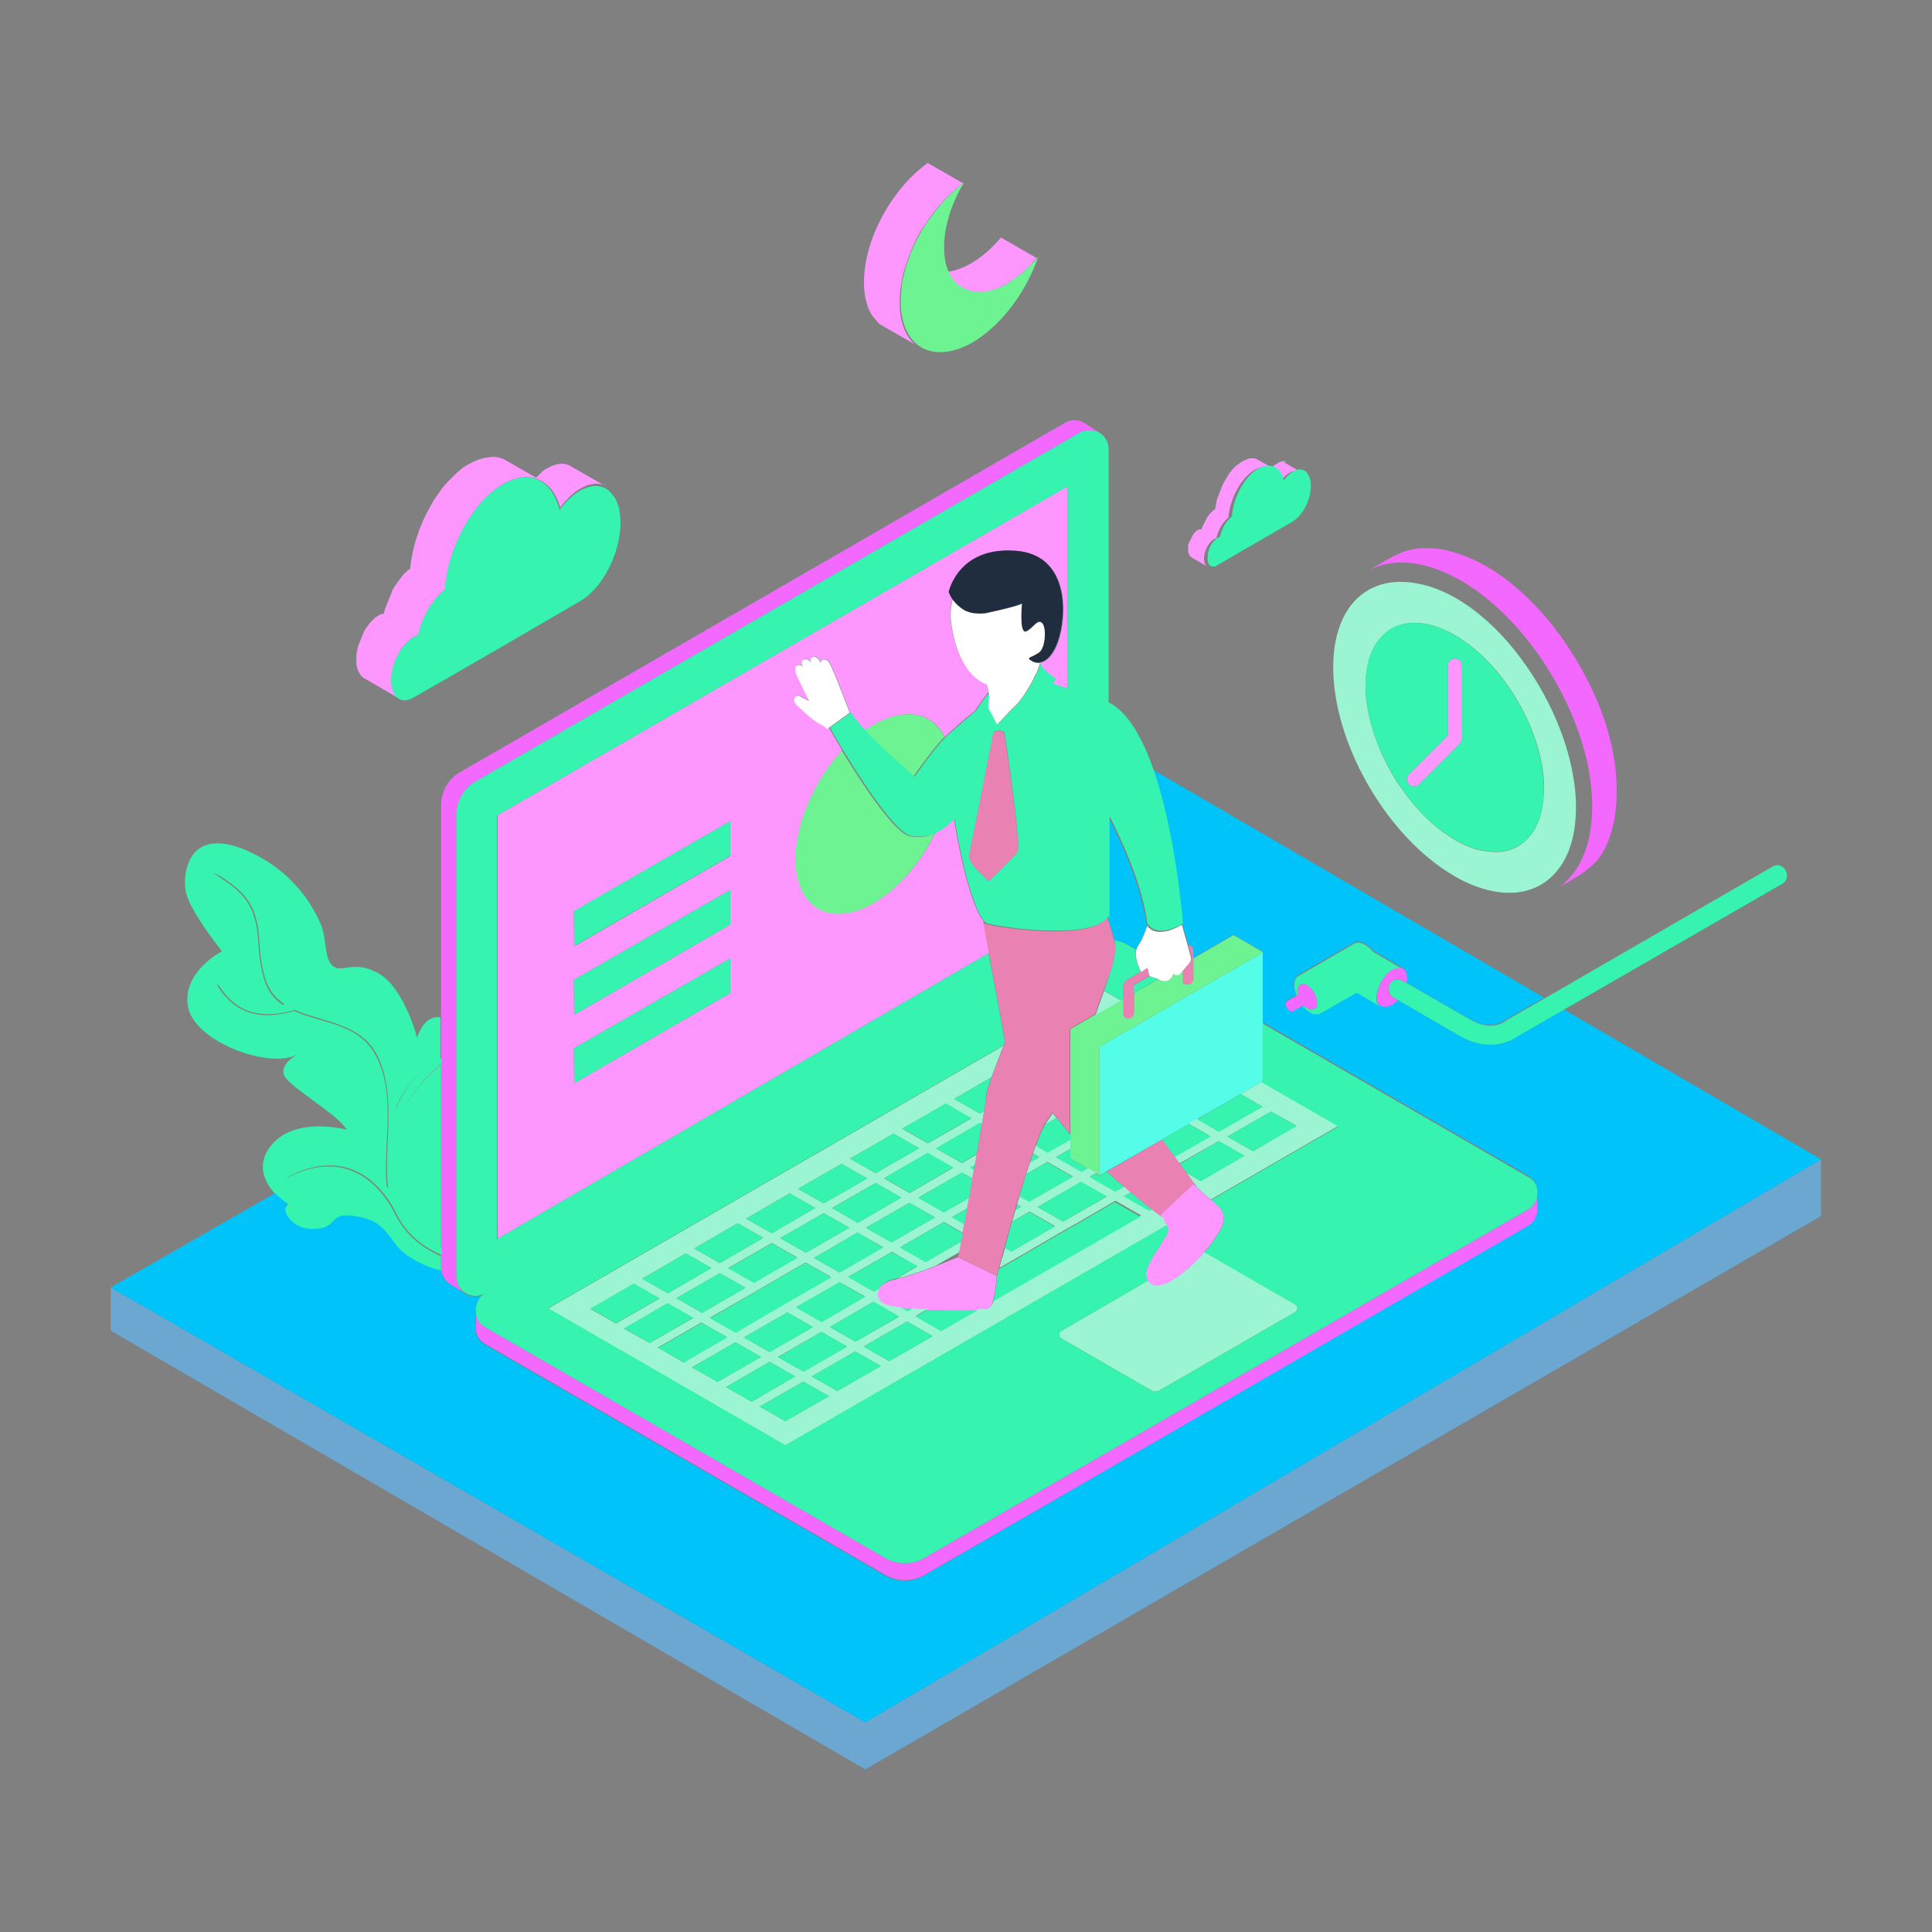 <svg width="149" height="149" viewBox="0 0 149 149" fill="none" xmlns="http://www.w3.org/2000/svg">
<rect x="0" y="0" width="149" height="149" fill="#808080" stroke="none"/>
<path d="M66.728 132.831L8.535 99.292V102.621L66.728 136.46L140.44 93.785V89.405L66.728 132.831Z" fill="#6BA7D0"/>
<path d="M99.166 77.341C99.216 77.191 99.817 76.915 100.093 76.74C99.993 76.389 100.067 76.014 100.318 75.914C100.718 75.714 101.244 76.314 101.394 76.64C101.419 76.69 101.444 76.715 101.444 76.765C101.569 77.065 101.619 77.316 101.569 77.491C101.544 77.666 101.444 77.791 101.294 77.841C101.094 77.916 100.844 77.841 100.543 77.566L99.692 78.067C99.467 78.192 99.066 77.641 99.166 77.341ZM118.564 92.183C118.564 92.233 118.539 92.283 118.539 92.333C118.539 92.358 118.539 92.358 118.539 92.383C118.539 92.433 118.514 92.458 118.489 92.508C118.489 92.534 118.464 92.558 118.464 92.584C118.439 92.609 118.439 92.633 118.414 92.684C118.389 92.709 118.389 92.734 118.364 92.759C118.339 92.784 118.339 92.809 118.314 92.834C118.289 92.859 118.264 92.909 118.239 92.934C118.239 92.959 118.214 92.959 118.189 92.984C118.164 93.009 118.139 93.059 118.114 93.084C118.114 93.084 118.089 93.109 118.063 93.109C118.038 93.134 117.988 93.184 117.963 93.209C117.913 93.259 117.864 93.284 117.788 93.309L71.259 120.166C70.333 120.692 69.206 120.692 68.28 120.166L37.394 102.345C37.344 102.32 37.269 102.27 37.219 102.22L37.194 102.195C37.144 102.17 37.118 102.12 37.069 102.095C37.069 102.095 37.069 102.07 37.043 102.07C36.993 102.02 36.968 101.995 36.943 101.944C36.943 101.944 36.943 101.944 36.943 101.919C36.918 101.869 36.868 101.819 36.843 101.769C36.843 101.769 36.843 101.769 36.843 101.744C36.818 101.694 36.793 101.644 36.768 101.594V101.569C36.743 101.519 36.743 101.469 36.718 101.419V101.394C36.718 101.344 36.693 101.294 36.693 101.244C36.693 101.219 36.693 101.219 36.693 101.194C36.693 101.169 36.693 101.144 36.693 101.118V102.27C36.643 102.795 36.893 103.346 37.419 103.647L68.305 121.468C69.231 121.993 70.358 121.993 71.284 121.468L117.838 94.611C118.339 94.336 118.589 93.81 118.589 93.335V92.083C118.589 92.108 118.589 92.133 118.564 92.183ZM107.076 76.189C107.076 76.165 107.076 76.165 107.076 76.139C107.076 76.114 107.101 76.064 107.101 76.04C107.101 76.04 107.101 76.04 107.101 76.014C107.151 75.889 107.226 75.789 107.301 75.714L107.326 75.689C107.527 75.514 107.827 75.464 108.152 75.639L108.503 75.839C108.603 75.363 108.528 74.788 108.077 74.638C107.852 74.588 107.652 74.613 107.451 74.713C107.226 74.813 107.026 74.988 106.851 75.214C106.826 75.238 106.801 75.263 106.801 75.289L106.775 75.314C106.75 75.339 106.75 75.364 106.726 75.364C106.475 75.714 106.3 76.14 106.225 76.54C106.175 76.84 106.175 77.116 106.25 77.316C106.25 77.341 106.275 77.341 106.275 77.366C106.275 77.366 106.275 77.391 106.3 77.391C106.35 77.466 106.4 77.541 106.501 77.591C106.576 77.641 106.651 77.667 106.751 77.667C107.201 77.692 107.527 77.466 107.827 77.141L107.427 76.916C107.401 76.891 107.352 76.866 107.327 76.841C107.302 76.816 107.277 76.816 107.277 76.791C107.151 76.666 107.076 76.515 107.076 76.34C107.076 76.315 107.076 76.29 107.076 76.24C107.051 76.24 107.051 76.214 107.076 76.189ZM119.415 47.831C117.213 45.253 114.535 43 111.105 42.35C108.527 42.024 107.751 42.725 105.499 44.027C105.624 43.977 105.724 43.901 105.849 43.851C107.526 43.075 109.454 43.351 111.131 44.027C113.208 44.853 115.085 46.354 116.612 47.981C120.216 51.811 123.22 57.968 122.744 63.324C122.594 65.076 121.993 66.903 120.642 68.105C120.542 68.205 120.441 68.28 120.341 68.355C120.241 68.43 120.141 68.505 120.016 68.555C122.769 66.978 123.82 66.428 124.496 63.224C125.423 57.768 122.769 51.961 119.415 47.831ZM83.648 33.214C83.723 33.189 83.774 33.189 83.849 33.189C83.874 33.189 83.899 33.189 83.899 33.189C83.949 33.189 83.999 33.189 84.024 33.189C84.049 33.189 84.074 33.189 84.124 33.189C84.149 33.189 84.199 33.189 84.224 33.189C84.249 33.189 84.299 33.214 84.324 33.214C84.349 33.214 84.374 33.214 84.399 33.239C84.424 33.239 84.449 33.264 84.499 33.264C84.524 33.264 84.549 33.289 84.599 33.289C84.624 33.289 84.649 33.314 84.674 33.314C84.699 33.339 84.749 33.339 84.774 33.364C84.774 33.364 84.774 33.364 84.799 33.364L83.648 32.639C83.222 32.363 82.622 32.313 82.121 32.614L35.492 59.545C34.566 60.071 34.015 61.047 34.015 62.123V78.392V81.646V82.047V96.288V96.889V97.765C34.015 97.84 34.015 97.915 34.04 97.99C34.115 98.466 34.391 98.841 34.766 99.067L35.842 99.743C35.717 99.667 35.592 99.542 35.517 99.442C35.517 99.442 35.517 99.442 35.492 99.417C35.467 99.367 35.442 99.342 35.417 99.292L35.392 99.267C35.367 99.216 35.342 99.191 35.342 99.141C35.342 99.116 35.316 99.116 35.316 99.091C35.291 99.041 35.291 99.016 35.266 98.966C35.266 98.941 35.241 98.916 35.241 98.891C35.241 98.841 35.216 98.816 35.216 98.766C35.216 98.741 35.216 98.716 35.216 98.716C35.216 98.641 35.191 98.591 35.191 98.516V62.849C35.191 61.798 35.767 60.796 36.668 60.271L83.273 33.364C83.398 33.289 83.523 33.239 83.648 33.214Z" fill="#F368FF"/>
<path d="M84.8 80.72V90.656L85.35 90.331L89.63 87.878L91.683 86.677L92.334 86.301L95.687 84.374L97.314 83.423L97.414 83.373V78.892V73.436L84.8 80.72Z" fill="#54FDE7"/>
<path d="M38.821 37.319C36.468 38.67 34.541 42.224 34.316 45.478C33.364 46.204 32.563 47.556 32.263 48.958C32.138 49.007 32.013 49.057 31.887 49.133C30.962 49.683 30.185 51.16 30.185 52.437C30.185 53.713 30.936 54.339 31.887 53.788C31.412 54.063 30.986 54.038 30.686 53.813L28.008 52.261L27.958 52.211L27.908 52.161L27.858 52.111L27.807 52.036L27.757 51.961L27.707 51.886L27.657 51.811L27.607 51.736L27.582 51.636L27.557 51.535L27.532 51.435L27.507 51.335L27.482 51.235V51.11V50.985V50.86V50.734V50.609V50.484L27.507 50.359L27.532 50.234L27.557 50.109L27.582 49.984L27.607 49.858L27.657 49.733L27.707 49.608L27.757 49.483L27.807 49.358L27.858 49.233L27.908 49.107L27.958 48.982L28.008 48.857L28.058 48.732L28.133 48.607L28.183 48.507L28.258 48.407L28.333 48.307L28.408 48.206L28.484 48.106L28.559 48.006L28.634 47.931L28.709 47.856L28.784 47.781L28.859 47.706L28.934 47.631L29.009 47.581L29.084 47.531L29.184 47.481L29.209 47.456H29.234L29.259 47.43L29.285 47.405H29.309L29.335 47.38H29.36L29.385 47.355H29.41H29.435H29.46H29.485H29.51H29.535H29.56H29.585L29.61 47.23L29.661 47.105L29.686 46.98L29.736 46.855L29.786 46.729L29.836 46.604L29.886 46.479L29.936 46.354L29.986 46.229L30.036 46.104L30.087 45.978L30.137 45.853L30.187 45.728L30.237 45.603L30.287 45.478L30.362 45.353L30.437 45.227L30.512 45.127L30.587 45.002L30.663 44.902L30.738 44.802L30.812 44.702L30.888 44.602L30.963 44.502L31.038 44.402L31.113 44.302L31.188 44.227L31.263 44.152L31.363 44.077L31.438 44.002L31.538 43.926L31.638 43.852L31.663 43.551L31.714 43.251L31.764 42.951L31.814 42.651L31.889 42.35L31.964 42.05L32.039 41.75L32.139 41.45L32.239 41.149L32.34 40.849L32.465 40.549L32.59 40.249L32.715 39.973L32.84 39.698L32.99 39.423L33.14 39.147L33.291 38.872L33.441 38.597L33.616 38.346L33.791 38.096L33.967 37.846L34.142 37.596L34.342 37.37L34.542 37.145L34.743 36.945L34.943 36.744L35.143 36.544L35.343 36.369L35.544 36.194L35.744 36.043L35.969 35.893L36.194 35.768L36.394 35.668L36.595 35.568L36.795 35.493L36.97 35.418L37.17 35.368L37.346 35.318L37.521 35.292L37.696 35.267L37.872 35.242H38.047H38.222L38.372 35.267L38.523 35.292L38.672 35.343L38.823 35.393L41.351 36.844L41.376 36.819L41.426 36.769L41.476 36.719L41.526 36.669L41.577 36.619L41.626 36.569L41.676 36.518L41.727 36.468L41.777 36.418L41.827 36.368L41.877 36.318L41.927 36.293L41.977 36.243L42.027 36.218L42.078 36.167L42.128 36.142L42.303 36.068L42.453 35.992L42.603 35.917L42.753 35.867L42.904 35.817L43.054 35.792L43.204 35.767H43.354H43.479L43.604 35.792L43.729 35.817L43.854 35.867L46.532 37.394C46.608 37.419 46.683 37.469 46.758 37.494C46.232 37.194 45.531 37.244 44.781 37.669C44.205 37.995 43.679 38.52 43.204 39.146C42.625 37.043 40.898 36.142 38.821 37.319ZM67.805 24.979L70.558 26.556C69.807 25.906 69.381 24.779 69.381 23.302C69.381 23.152 69.381 23.027 69.406 22.877C69.406 22.652 69.431 22.452 69.457 22.226C69.507 21.901 69.557 21.576 69.632 21.25C69.657 21.2 69.657 21.125 69.682 21.075C69.757 20.749 69.857 20.424 69.982 20.098C70.032 19.973 70.082 19.823 70.132 19.673C70.157 19.623 70.183 19.548 70.208 19.498C70.257 19.398 70.308 19.272 70.333 19.172C70.383 19.072 70.408 18.997 70.458 18.897C70.458 18.872 70.483 18.847 70.483 18.822C70.583 18.647 70.658 18.447 70.758 18.271C70.859 18.071 70.984 17.871 71.109 17.67C71.134 17.645 71.159 17.595 71.184 17.57C71.234 17.495 71.284 17.42 71.334 17.345C71.384 17.27 71.434 17.22 71.459 17.145C71.484 17.095 71.534 17.045 71.559 16.995C71.609 16.92 71.659 16.845 71.709 16.77C71.909 16.494 72.11 16.244 72.335 15.993C72.36 15.968 72.385 15.944 72.385 15.918C72.51 15.768 72.66 15.618 72.786 15.468C72.786 15.468 72.786 15.443 72.811 15.443C72.936 15.293 73.086 15.168 73.211 15.043C73.237 15.018 73.286 14.967 73.311 14.943C73.462 14.817 73.587 14.692 73.737 14.567C73.762 14.542 73.787 14.517 73.812 14.492C73.887 14.442 73.937 14.392 74.012 14.342C74.112 14.267 74.188 14.217 74.288 14.142L71.534 12.565L71.284 12.765C69.532 14.117 68.105 16.194 67.329 18.247C66.653 20.024 66.203 22.627 67.254 24.329L67.805 24.979ZM73.561 21.676C73.612 21.726 73.661 21.776 73.686 21.826C73.737 21.876 73.812 21.926 73.862 21.976C73.887 21.976 73.887 22.001 73.912 22.001C73.987 22.051 74.062 22.101 74.137 22.151L74.463 22.326L74.638 22.401L74.963 22.502C74.988 22.502 75.013 22.502 75.038 22.527L75.389 22.552L76.24 22.476L76.916 22.251L77.441 22.001L77.616 21.901C77.642 21.901 77.666 21.876 77.666 21.876C77.742 21.826 77.792 21.801 77.867 21.75C77.867 21.75 77.892 21.75 77.892 21.726H77.917L77.942 21.7L77.992 21.675C78.092 21.6 78.192 21.55 78.267 21.475L78.543 21.275C78.818 21.049 79.068 20.824 79.344 20.574L79.494 20.424L79.569 20.324C79.694 20.174 79.819 20.049 79.945 19.898L77.191 18.321C76.165 19.548 74.688 20.749 73.036 20.974C73.236 21.225 73.386 21.475 73.561 21.676ZM112.207 50.785C111.906 50.785 111.656 51.035 111.656 51.335V56.717L108.653 59.72C108.452 59.946 108.452 60.296 108.653 60.496C108.878 60.696 109.228 60.696 109.428 60.496L112.582 57.342C112.682 57.242 112.757 57.092 112.757 56.942V51.335C112.757 51.035 112.507 50.785 112.207 50.785ZM99.192 35.592L99.142 35.567H99.091H99.042H98.966H98.916L98.841 35.592L98.766 35.617L98.691 35.642L98.616 35.667L98.541 35.717L98.465 35.767L98.44 35.793L98.415 35.818L98.39 35.843L98.365 35.793L98.34 35.818L98.315 35.843L98.29 35.868L98.264 35.893L98.239 35.918L98.214 35.943L98.189 35.968L98.164 35.993L98.139 36.018L98.114 36.043L98.088 36.069L96.937 35.418L96.862 35.392L96.787 35.367L96.712 35.342H96.636H96.611H96.536H96.461H96.386L96.311 35.367L96.236 35.392L96.16 35.418L96.085 35.468L95.985 35.493L95.91 35.543L95.81 35.593L95.71 35.643L95.61 35.718L95.51 35.793L95.41 35.868L95.31 35.944L95.21 36.044L95.112 36.142L95.012 36.242L94.937 36.343L94.861 36.443L94.786 36.543L94.711 36.668L94.636 36.793L94.561 36.918L94.486 37.043L94.411 37.169L94.335 37.294L94.285 37.419L94.235 37.544L94.185 37.669L94.135 37.794L94.085 37.919L94.035 38.045L93.985 38.195L93.935 38.32L93.885 38.445L93.835 38.595L93.81 38.72L93.785 38.871L93.76 38.996L93.735 39.146L93.71 39.271L93.659 39.296L93.609 39.321L93.559 39.371L93.509 39.422L93.459 39.472L93.409 39.522L93.359 39.572L93.309 39.622L93.284 39.672L93.234 39.722L93.184 39.772L93.159 39.822L93.109 39.872L93.084 39.923L93.059 39.973L93.034 40.023L93.008 40.073L92.983 40.123L92.958 40.173L92.933 40.223L92.908 40.273L92.883 40.324L92.858 40.374L92.832 40.424L92.807 40.474L92.782 40.524L92.757 40.574L92.732 40.624L92.707 40.675L92.682 40.724L92.657 40.775V40.825H92.631H92.606H92.581H92.556H92.531H92.506H92.481L92.431 40.85L92.38 40.875L92.331 40.9L92.28 40.925L92.255 40.975L92.205 41L92.155 41.05L92.105 41.1L92.08 41.151L92.03 41.2L92.005 41.251L91.98 41.301L91.955 41.351L91.93 41.401L91.904 41.451L91.879 41.501L91.854 41.551L91.829 41.602L91.804 41.652L91.779 41.702L91.754 41.752L91.729 41.802L91.703 41.852L91.678 41.902L91.653 41.953V42.003L91.628 42.053V42.103V42.153V42.203V42.253V42.303V42.353V42.403V42.454V42.504V42.554L91.653 42.604V42.654L91.678 42.704L91.703 42.754L91.729 42.804L91.754 42.855L91.779 42.88L91.804 42.905L91.829 42.93L91.854 42.955L91.879 42.98L93.081 43.681C93.131 43.706 93.181 43.731 93.231 43.756C93.006 43.706 92.855 43.456 92.855 43.08C92.855 42.505 93.206 41.828 93.631 41.578C93.681 41.529 93.757 41.529 93.806 41.504C93.956 40.878 94.307 40.252 94.733 39.927C94.858 38.45 95.709 36.848 96.76 36.247C97.686 35.697 98.487 36.122 98.737 37.148C98.938 36.873 99.188 36.623 99.438 36.472C99.713 36.297 99.989 36.272 100.214 36.347L99.012 35.646L99.192 35.592ZM38.32 62.899L82.347 37.494V53.113C81.921 52.962 81.521 52.862 81.195 52.737L81.396 52.337C81.396 52.337 80.595 51.836 80.319 51.361C80.294 51.31 80.244 51.261 80.219 51.185C80.219 51.16 80.219 51.135 80.219 51.11C80.57 51.06 80.995 50.81 81.396 50.034C82.297 48.282 82.847 42.825 78.392 42.5C73.937 42.15 73.211 45.679 73.211 45.679C73.211 45.679 73.286 45.904 73.462 46.179C73.286 46.755 73.236 47.456 73.361 48.207C73.762 50.81 74.788 52.287 76.065 52.762C76.065 52.762 76.19 53.087 76.215 53.388L75.238 54.715V54.765L75.213 54.79C74.212 55.616 73.261 56.442 72.861 56.842C71.984 55.065 70.032 54.539 67.729 55.716C67.379 55.891 67.029 56.116 66.678 56.342C66.178 55.816 65.752 55.315 65.552 54.94C65.552 54.94 64.2 51.336 63.925 51.01C63.65 50.685 63.324 50.885 63.324 51.085C63.224 50.885 62.974 50.559 62.749 50.635C62.573 50.685 62.498 50.885 62.548 51.085C62.474 50.885 62.198 50.735 61.998 50.835C61.823 50.935 61.848 51.26 61.973 51.41C61.973 51.41 61.748 51.135 61.447 51.336C61.147 51.536 61.622 52.412 61.622 52.412L62.424 54.039L61.648 53.638C61.648 53.638 61.372 53.588 61.297 53.838C61.197 54.064 61.422 54.314 61.422 54.314C61.422 54.314 62.799 55.641 63.249 55.816C63.675 56.016 63.8 56.216 63.8 56.216L63.925 56.116C63.925 56.116 64.326 56.842 64.951 57.868C62.824 60.17 61.372 63.474 61.372 66.228C61.372 70.032 64.05 71.534 67.379 69.632C69.306 68.531 71.033 66.478 72.135 64.225C72.635 64 73.111 63.625 73.561 63.174C74.112 66.503 75.013 70.108 75.839 71.008C75.839 71.034 76.039 72.085 76.289 73.486L38.37 95.537V62.899H38.32ZM44.252 70.283L44.277 72.986L56.316 66.027V63.324L44.252 70.283ZM44.252 75.564L44.277 78.267L56.316 71.309V68.63L44.252 75.564ZM44.252 80.845L44.277 83.548L56.316 76.59V73.912L44.252 80.845ZM93.51 92.609C93.46 92.584 93.435 92.559 93.385 92.534C92.959 92.208 92.559 91.833 92.308 91.583C92.133 91.408 92.033 91.282 92.033 91.282L89.455 93.71C89.455 93.71 89.505 93.785 89.605 93.91C89.705 94.061 89.856 94.286 89.956 94.511C90.006 94.636 90.056 94.761 90.081 94.861C90.156 95.362 88.053 97.64 88.404 98.566C88.429 98.641 88.479 98.716 88.504 98.791C88.929 99.442 89.83 99.267 91.232 98.165C91.833 97.689 92.383 97.139 92.859 96.588C93.234 96.163 93.56 95.737 93.81 95.312C94.461 94.336 94.786 93.56 93.51 92.609ZM72.06 97.69C71.034 98.09 69.832 98.516 69.081 98.666C69.056 98.666 69.031 98.666 69.006 98.691C68.38 98.816 67.955 99.091 67.754 99.442C67.504 99.868 67.604 100.368 68.105 100.643C68.33 100.768 68.831 100.869 69.481 100.919C69.732 100.944 70.007 100.969 70.283 100.994C70.658 101.019 71.059 101.044 71.484 101.044C72.886 101.094 74.362 101.094 75.364 101.069C75.539 101.069 75.714 101.069 75.864 101.069C75.864 101.069 76.29 101.194 76.54 100.468C76.54 100.443 76.565 100.418 76.565 100.368C76.791 99.618 76.866 98.416 76.866 98.416L73.887 96.964C73.912 96.939 73.086 97.29 72.06 97.69Z" fill="#FE96FF"/>
<path d="M97.414 73.436L84.799 80.72V90.656L84.524 90.481L83.874 90.106L82.547 89.33V88.579V87.828V87.428V79.368L86.476 77.091L86.652 76.991V78.117C86.652 78.417 86.827 78.543 87.177 78.467C87.478 78.392 87.452 78.042 87.452 78.042V76.59L89.33 75.514C89.405 75.589 89.605 75.714 89.93 75.664C90.356 75.614 90.481 75.113 90.481 75.113C90.481 75.113 90.807 75.313 90.931 75.188C91.007 75.138 91.107 75.013 91.232 74.863V75.714C91.232 75.714 91.207 75.914 91.608 75.914C92.008 75.914 92.033 75.464 92.033 75.464V73.912L95.136 72.11L97.414 73.436ZM70.208 64.501C68.981 64.3 66.378 60.271 64.926 57.893C62.799 60.196 61.347 63.499 61.347 66.253C61.347 70.057 64.025 71.559 67.354 69.657C69.281 68.555 71.008 66.503 72.11 64.25C71.534 64.526 70.933 64.626 70.208 64.501ZM67.705 55.715C67.354 55.891 67.004 56.116 66.653 56.341C68.155 57.943 70.433 59.895 70.433 59.895C70.433 59.895 71.885 57.818 72.736 56.941C72.761 56.916 72.811 56.867 72.836 56.841C71.96 55.065 70.007 54.539 67.705 55.715ZM79.393 20.524C79.143 20.774 78.868 21.024 78.592 21.225C78.492 21.3 78.392 21.375 78.317 21.425C78.217 21.5 78.117 21.575 78.042 21.625L78.017 21.65C78.017 21.65 77.992 21.65 77.992 21.675L77.966 21.7C77.941 21.7 77.941 21.725 77.916 21.725C77.841 21.776 77.791 21.8 77.716 21.851C77.691 21.851 77.666 21.876 77.666 21.876C77.591 21.926 77.516 21.976 77.441 22.001C77.04 22.201 76.64 22.351 76.264 22.426C75.839 22.526 75.439 22.526 75.063 22.476C75.038 22.476 75.013 22.476 74.988 22.451C74.587 22.376 74.237 22.201 73.937 21.976C73.912 21.976 73.912 21.951 73.887 21.951C73.837 21.9 73.761 21.851 73.711 21.8C73.661 21.75 73.636 21.725 73.611 21.675C73.611 21.675 73.611 21.65 73.586 21.65C73.411 21.45 73.261 21.2 73.136 20.899C72.91 20.398 72.81 19.773 72.81 19.047C72.81 17.445 73.386 15.668 74.337 14.091C74.187 14.191 74.037 14.316 73.887 14.442C73.862 14.467 73.837 14.492 73.812 14.517C73.661 14.642 73.536 14.767 73.386 14.892C73.361 14.917 73.311 14.967 73.286 14.992C73.136 15.117 73.01 15.267 72.885 15.393C72.885 15.393 72.885 15.418 72.86 15.418C72.71 15.568 72.585 15.718 72.46 15.868C72.435 15.893 72.41 15.918 72.41 15.943C72.134 16.269 71.884 16.594 71.633 16.944C71.608 16.995 71.558 17.044 71.533 17.095C71.433 17.245 71.333 17.395 71.258 17.52C71.233 17.545 71.208 17.595 71.183 17.62C70.958 17.996 70.758 18.371 70.557 18.771C70.557 18.797 70.532 18.822 70.532 18.846C70.432 19.047 70.357 19.222 70.282 19.422C70.257 19.472 70.232 19.522 70.207 19.597C70.157 19.747 70.106 19.872 70.057 20.023C69.931 20.348 69.831 20.673 69.756 20.999C69.731 21.049 69.731 21.124 69.706 21.174C69.631 21.5 69.556 21.825 69.531 22.151C69.506 22.376 69.481 22.601 69.481 22.801C69.481 22.951 69.456 23.102 69.456 23.227C69.456 24.704 69.906 25.83 70.632 26.481C71.583 27.332 73.035 27.407 74.687 26.581C74.812 26.531 74.912 26.456 75.012 26.405C75.138 26.33 75.263 26.255 75.362 26.18C77.44 24.829 79.217 22.326 80.068 19.798C79.943 19.948 79.818 20.098 79.693 20.223C79.543 20.374 79.468 20.449 79.393 20.524Z" fill="#6EF392"/>
<path d="M81.471 86.226L80.595 86.727C80.77 86.452 80.995 86.152 81.195 85.851C81.295 85.976 81.371 86.101 81.471 86.226ZM85.15 76.415C84.925 77.066 84.674 77.716 84.499 78.292L82.522 79.444L86.451 77.166L85.15 76.415ZM99.892 100.593L92.959 96.589C92.934 96.563 92.909 96.563 92.884 96.563C92.409 97.114 91.858 97.665 91.257 98.14C89.855 99.242 88.954 99.417 88.529 98.766L81.846 102.646C81.621 102.771 81.621 103.096 81.846 103.221L88.779 107.226C88.98 107.351 89.23 107.351 89.43 107.226L99.892 101.194C100.118 101.044 100.118 100.718 99.892 100.593ZM121.543 62.248C121.543 63.775 121.268 65.427 120.417 66.703C119.515 68.105 118.089 68.856 116.412 68.856C114.71 68.856 112.983 68.13 111.581 67.204C106.676 64.025 102.821 57.142 102.821 51.46C102.821 48.507 103.872 46.429 105.574 45.479C106.3 45.078 107.126 44.878 107.927 44.878C114.66 44.803 121.543 54.764 121.543 62.248ZM119.09 60.847C119.09 56.491 116.011 51.185 112.207 48.983C108.402 46.78 105.324 48.532 105.324 52.887C105.324 53.013 105.324 53.163 105.324 53.288C105.324 53.313 105.324 53.338 105.324 53.363C105.324 53.488 105.349 53.588 105.349 53.713C105.349 53.738 105.349 53.738 105.349 53.764C105.349 53.889 105.374 54.014 105.399 54.139C105.399 54.139 105.399 54.139 105.399 54.164C105.649 56.041 106.375 58.018 107.426 59.796C107.451 59.846 107.476 59.871 107.501 59.921C107.551 59.996 107.601 60.096 107.652 60.171C107.701 60.246 107.751 60.346 107.827 60.422C107.852 60.471 107.877 60.496 107.902 60.547C107.977 60.647 108.052 60.747 108.127 60.847C108.127 60.872 108.152 60.872 108.152 60.897C108.227 61.022 108.327 61.122 108.402 61.247C109.254 62.399 110.255 63.425 111.331 64.201C111.381 64.226 111.406 64.251 111.456 64.276C111.506 64.326 111.581 64.351 111.631 64.401C111.681 64.426 111.731 64.451 111.756 64.501C111.782 64.501 111.782 64.526 111.806 64.526C111.906 64.576 111.982 64.651 112.082 64.702C112.107 64.727 112.132 64.727 112.157 64.752C112.682 65.052 113.258 65.327 113.834 65.502C113.834 65.502 113.834 65.502 113.859 65.502C114.009 65.553 114.159 65.577 114.284 65.603C114.31 65.603 114.31 65.603 114.334 65.603C114.46 65.628 114.56 65.653 114.685 65.653C114.735 65.653 114.76 65.653 114.81 65.678C114.935 65.703 115.06 65.703 115.16 65.703C115.185 65.703 115.185 65.703 115.211 65.703C115.26 65.703 115.286 65.703 115.336 65.703C115.386 65.703 115.461 65.703 115.511 65.703C115.561 65.703 115.636 65.703 115.686 65.703C115.786 65.703 115.886 65.678 115.986 65.653C116.036 65.653 116.086 65.628 116.136 65.628C116.212 65.603 116.261 65.603 116.337 65.577C116.387 65.552 116.437 65.552 116.487 65.528C116.587 65.502 116.687 65.452 116.762 65.427C116.787 65.402 116.837 65.402 116.862 65.377C116.937 65.352 116.987 65.302 117.062 65.277C117.087 65.252 117.138 65.227 117.162 65.202C117.263 65.152 117.338 65.102 117.413 65.027C117.438 65.002 117.463 64.977 117.488 64.977C117.563 64.927 117.613 64.877 117.688 64.801C117.713 64.776 117.738 64.751 117.763 64.726C117.839 64.651 117.913 64.576 117.989 64.476C118.014 64.451 118.014 64.426 118.039 64.426C118.089 64.351 118.164 64.276 118.214 64.176C118.239 64.15 118.264 64.125 118.264 64.101C118.339 64.001 118.389 63.9 118.439 63.775C118.439 63.75 118.464 63.75 118.464 63.725C118.514 63.625 118.564 63.525 118.614 63.4C118.639 63.374 118.639 63.325 118.664 63.3C118.714 63.174 118.764 63.049 118.79 62.924V62.899C118.815 62.774 118.865 62.649 118.889 62.523C118.889 62.498 118.915 62.448 118.915 62.423C118.94 62.273 118.965 62.123 118.99 61.973V61.948C119.015 61.798 119.015 61.648 119.04 61.497C119.04 61.447 119.04 61.422 119.04 61.372C119.065 61.172 119.09 60.997 119.09 60.847ZM97.314 83.423L103.221 86.827L93.385 92.509C92.959 92.183 92.559 91.808 92.308 91.558C92.308 91.558 91.983 91.132 91.483 90.431L92.609 91.082L95.963 89.13L93.986 88.004L90.957 89.731C90.832 89.555 90.707 89.38 90.581 89.205L93.335 87.628L91.658 86.652L92.308 86.276L93.986 87.253L97.364 85.35L95.687 84.374L97.314 83.423ZM98.015 85.726L94.661 87.653L96.638 88.779L99.992 86.827L98.015 85.726ZM89.981 94.511L60.571 111.481L42.275 100.919L77.391 80.645C77.041 81.546 76.715 82.397 76.465 83.073L73.587 84.749L75.564 85.876L75.889 85.701C75.84 86.001 75.789 86.351 75.714 86.727L75.564 86.627L72.21 88.579L74.188 89.705L75.339 89.029C75.289 89.305 75.239 89.58 75.189 89.855L74.839 90.056L75.139 90.231C75.089 90.456 75.064 90.681 75.014 90.907L74.188 90.431L70.834 92.359L72.811 93.485L74.763 92.359C74.713 92.634 74.663 92.909 74.613 93.184L73.437 93.86L74.388 94.411C74.338 94.661 74.313 94.887 74.263 95.087L72.786 94.236L69.432 96.188L71.409 97.314L74.188 95.712C74.137 96.063 74.088 96.338 74.037 96.538L72.11 97.64C71.084 98.04 69.882 98.466 69.132 98.616L70.758 97.665L68.781 96.539L65.427 98.466L67.404 99.592L67.83 99.342C67.579 99.767 67.68 100.268 68.18 100.543C68.405 100.668 68.906 100.769 69.557 100.819L70.007 101.094L70.358 100.893C70.733 100.919 71.134 100.944 71.559 100.944L70.658 101.469L72.635 102.595L75.439 100.968C75.614 100.968 75.789 100.968 75.939 100.968C75.939 100.968 76.365 101.094 76.615 100.368C76.615 100.343 76.64 100.318 76.64 100.268L79.994 98.34L80.645 97.965L83.999 96.037L84.65 95.662L88.004 93.735L86.026 92.609L85.676 92.809L83.048 94.335L82.672 94.536L78.668 96.864L78.017 97.239L77.716 97.414L77.066 97.79C77.141 97.564 77.216 97.264 77.316 96.914L77.366 96.889L77.341 96.864C77.391 96.663 77.466 96.438 77.516 96.213L78.017 96.513L81.371 94.561L79.393 93.434L78.067 94.21C78.142 93.91 78.242 93.61 78.317 93.309L78.743 93.059L78.442 92.884C78.493 92.683 78.567 92.458 78.643 92.233L79.393 92.659L82.747 90.731L80.77 89.605L79.143 90.556C79.243 90.231 79.344 89.93 79.444 89.63L80.144 89.23L79.669 88.954C79.744 88.729 79.819 88.529 79.894 88.328L80.795 88.854L82.547 87.853V88.604L81.446 89.23L83.423 90.356L83.899 90.081L84.549 90.456L84.074 90.731L86.051 91.858L86.727 91.482C86.902 91.632 87.077 91.783 87.253 91.932L86.702 92.233L88.679 93.359L88.879 93.234C89.38 93.61 89.681 93.835 89.681 93.835C89.73 94.061 89.881 94.286 89.981 94.511ZM85.35 92.284L83.373 91.157L80.019 93.084L81.996 94.21L85.35 92.284ZM67.354 100.393L64 102.345L65.978 103.472L69.331 101.544L67.354 100.393ZM63.525 93.56L60.171 95.487L62.148 96.613L65.502 94.686L63.525 93.56ZM66.153 94.311L69.507 92.359L67.529 91.232L64.175 93.16L66.153 94.311ZM59.52 95.862L56.166 97.79L58.143 98.916L61.497 96.989L59.52 95.862ZM55.515 98.19L52.161 100.118L54.138 101.244L57.492 99.317L55.515 98.19ZM54.764 101.619L56.741 102.746L60.095 100.794L60.746 100.418L64.1 98.49L62.123 97.364L59.32 98.991L58.118 99.692L54.764 101.619ZM57.367 103.146L59.345 104.272L62.699 102.345L60.721 101.219L57.367 103.146ZM59.995 104.648L61.973 105.774L65.327 103.847L63.349 102.721L59.995 104.648ZM64.751 98.891L61.397 100.819L63.374 101.945L66.728 99.993L64.751 98.891ZM68.105 96.188L66.128 95.062L62.774 97.014L64.751 98.14L68.105 96.188ZM70.132 92.759L66.778 94.686L68.756 95.812L72.109 93.885L70.132 92.759ZM71.534 88.93L68.18 90.882L70.157 92.008L73.511 90.056L71.534 88.93ZM69.582 87.052L71.559 88.179L74.913 86.251L72.936 85.125L69.582 87.052ZM65.552 89.355L67.529 90.481L70.883 88.554L68.906 87.428L65.552 89.355ZM61.547 91.683L63.524 92.809L66.878 90.882L64.901 89.755L61.547 91.683ZM57.543 93.986L59.52 95.112L62.874 93.16L60.897 92.033L57.543 93.986ZM53.538 96.288L55.515 97.415L58.869 95.462L56.892 94.336L53.538 96.288ZM49.533 98.616L51.51 99.742L54.864 97.79L52.887 96.664L49.533 98.616ZM47.506 102.07L50.86 100.143L48.882 99.016L45.528 100.944L47.506 102.07ZM50.109 103.572L53.463 101.644L51.486 100.518L48.132 102.47L50.109 103.572ZM52.712 105.073L56.066 103.121L54.089 101.995L50.735 103.922L52.712 105.073ZM55.34 106.575L58.694 104.648L56.717 103.522L53.363 105.449L55.34 106.575ZM57.968 108.102L61.322 106.15L59.345 105.024L55.991 106.976L57.968 108.102ZM63.925 107.677L61.948 106.55L58.594 108.478L60.571 109.604L63.925 107.677ZM67.93 105.349L65.953 104.223L62.599 106.15L64.576 107.276L67.93 105.349ZM71.934 103.046L69.957 101.92L66.603 103.847L68.581 104.973L71.934 103.046Z" fill="#9BF5D2"/>
<path d="M30.461 87.953C30.736 85.25 32.288 83.673 34.015 82.071V96.313C32.839 95.562 31.763 94.711 31.112 93.585C31.087 93.56 31.012 93.385 30.861 93.109C30.736 92.834 30.636 92.559 30.561 92.284C30.286 91.157 30.361 89.731 30.436 88.229L30.461 87.953ZM34.015 97.765V96.889C32.488 96.188 31.212 95.237 30.336 93.36C27.983 89.155 24.479 89.53 22.076 90.882C24.729 88.954 27.658 89.13 29.86 91.683C29.735 90.757 29.76 89.705 29.81 88.604C29.81 88.379 29.81 88.154 29.835 87.929C29.96 85.601 30.035 83.098 28.834 81.146C27.908 79.594 26.231 79.093 24.654 78.643C23.978 78.442 23.302 78.242 22.677 77.967C20.074 78.717 18.072 78.217 16.695 75.889C18.547 77.166 19.373 77.992 21.876 77.541C21.175 77.091 20.624 76.44 20.349 75.439C20.024 74.287 19.974 73.411 19.924 72.635C19.723 69.281 18.322 68.581 16.344 67.254C19.198 68.631 20.324 69.231 20.524 72.61C20.574 73.336 20.624 74.187 20.925 75.288C21.45 77.091 23.077 77.566 24.804 78.092C26.506 78.592 28.284 79.118 29.335 80.87C30.186 82.297 30.436 83.924 30.461 85.576C31.437 83.398 32.363 82.622 33.965 81.721V78.467C33.865 78.442 33.74 78.442 33.639 78.442C32.588 78.542 32.163 80.019 32.163 80.019C32.163 80.019 31.187 76.189 29.184 75.063C27.182 73.937 26.331 75.188 25.58 74.412C24.979 73.787 25.23 72.36 24.679 71.133C24.429 70.583 24.053 69.882 23.528 69.156C22.652 67.955 21.325 66.678 19.373 65.752C14.592 63.474 14.067 67.229 14.317 68.706C14.567 70.207 17.12 73.361 17.12 73.361C17.12 73.361 14.042 74.938 14.492 77.616C14.943 80.294 20.7 82.497 22.952 81.32C22.952 81.32 21.576 82.021 21.901 82.897C22.226 83.799 25.956 85.851 26.757 87.127C26.757 87.127 22.627 86.001 20.825 88.454C19.723 89.931 20.474 91.257 21.225 92.083C21.701 92.609 22.201 92.909 22.201 92.909C22.201 92.909 21.776 93.159 22.151 93.81C22.552 94.461 23.278 95.012 24.654 94.811C26.006 94.611 25.43 93.56 27.308 93.86C29.185 94.135 29.535 94.736 30.536 96.063C31.187 96.914 32.664 97.715 34.016 98.065C34.015 97.915 34.015 97.84 34.015 97.765Z" fill="#36F3AF"/>
<path d="M91.532 74.512C91.532 74.512 91.382 74.688 91.232 74.863C91.107 75.013 90.982 75.138 90.932 75.188C90.806 75.314 90.481 75.113 90.481 75.113C90.481 75.113 90.356 75.614 89.931 75.664C89.605 75.714 89.405 75.564 89.33 75.514C89.305 75.489 89.28 75.489 89.28 75.489C89.28 75.489 88.754 75.339 88.679 75.288C88.604 75.238 88.504 74.688 88.504 74.663L88.479 74.688L88.028 74.988C88.028 74.988 88.028 74.963 88.003 74.963C87.903 74.788 87.478 73.912 87.628 73.261C87.653 73.161 87.703 73.036 87.753 72.961C88.178 72.36 88.404 71.559 88.479 71.384C88.479 71.384 88.479 71.384 88.479 71.409C88.504 71.434 88.529 71.484 88.554 71.509L88.579 71.534C88.604 71.559 88.654 71.584 88.679 71.609L88.704 71.634C88.73 71.659 88.779 71.684 88.804 71.709C88.804 71.709 88.829 71.709 88.829 71.734C88.879 71.76 88.904 71.76 88.955 71.785H88.98C89.03 71.81 89.08 71.81 89.13 71.835C89.43 71.91 89.756 71.86 90.106 71.785C90.131 71.785 90.156 71.76 90.181 71.76C90.206 71.76 90.206 71.76 90.231 71.734C90.281 71.709 90.331 71.709 90.381 71.684C90.607 71.609 90.857 71.484 91.082 71.359H91.157C91.157 71.359 91.407 72.235 91.608 72.961C91.708 73.336 91.808 73.687 91.833 73.812C91.958 74.137 91.532 74.512 91.532 74.512ZM79.143 48.707C78.617 48.907 78.843 46.555 78.843 46.555C78.843 46.555 78.567 46.755 76.24 47.255C76.139 47.281 76.064 47.281 75.989 47.306C75.964 47.306 75.939 47.306 75.914 47.306C75.864 47.306 75.789 47.331 75.739 47.331C75.714 47.331 75.689 47.331 75.664 47.331C75.514 47.331 75.363 47.331 75.213 47.306C75.188 47.306 75.188 47.306 75.163 47.306C75.113 47.306 75.038 47.281 74.988 47.281H74.963C74.838 47.255 74.713 47.205 74.587 47.156H74.562C74.512 47.13 74.462 47.105 74.412 47.08C74.312 47.03 74.187 46.955 74.112 46.88C73.837 46.68 73.636 46.404 73.486 46.204C73.311 46.78 73.261 47.481 73.386 48.232C73.787 50.835 74.813 52.312 76.089 52.787C76.089 52.787 76.214 53.113 76.239 53.413C76.239 53.438 76.239 53.463 76.239 53.488C76.239 53.563 76.239 53.638 76.239 53.688C76.189 54.014 76.164 54.614 76.164 54.614L76.865 55.941C76.865 55.941 77.691 54.99 78.417 54.314C78.467 54.264 78.517 54.214 78.542 54.164C78.542 54.164 78.542 54.139 78.567 54.139C78.617 54.088 78.642 54.038 78.692 53.988C79.043 53.538 79.418 52.912 79.718 52.336C79.718 52.336 79.718 52.336 79.718 52.311C79.743 52.236 79.794 52.186 79.819 52.111C79.819 52.086 79.844 52.061 79.844 52.061C79.869 52.011 79.894 51.961 79.919 51.936C79.944 51.911 79.944 51.861 79.969 51.836C79.969 51.811 79.994 51.786 79.994 51.761C80.019 51.711 80.044 51.661 80.044 51.636C80.044 51.636 80.044 51.636 80.044 51.611C80.119 51.435 80.169 51.31 80.194 51.21C80.194 51.185 80.194 51.16 80.194 51.135C79.969 51.16 79.794 51.11 79.643 51.035C79.618 51.01 79.593 51.01 79.568 50.985L79.543 50.96C79.518 50.96 79.518 50.935 79.493 50.935C79.468 50.91 79.468 50.91 79.443 50.91L79.418 50.884L79.393 50.859C79.343 50.734 79.618 50.759 80.144 50.384C80.669 50.008 80.744 48.432 80.394 48.081C80.019 47.681 79.643 48.507 79.143 48.707ZM63.299 51.11C63.199 50.91 62.949 50.584 62.724 50.659C62.548 50.71 62.473 50.91 62.523 51.11C62.448 50.91 62.173 50.76 61.972 50.86C61.797 50.96 61.822 51.285 61.947 51.435C61.947 51.435 61.722 51.16 61.422 51.36C61.121 51.56 61.597 52.437 61.597 52.437L62.398 54.063L61.622 53.663C61.622 53.663 61.347 53.613 61.272 53.863C61.171 54.088 61.397 54.339 61.397 54.339C61.397 54.339 62.773 55.665 63.224 55.84C63.649 56.041 63.774 56.241 63.774 56.241L63.899 56.141L65.526 54.964C65.526 54.964 64.175 51.36 63.899 51.035C63.625 50.71 63.299 50.91 63.299 51.11Z" fill="white"/>
<path d="M90.456 71.609C90.581 71.559 90.731 71.509 90.857 71.459C90.707 71.509 90.581 71.559 90.456 71.609ZM120.592 77.841L116.987 79.919C116.662 80.169 114.96 81.27 112.557 79.869L107.426 76.89L107.827 77.116C107.526 77.441 107.201 77.666 106.75 77.641C106.65 77.641 106.575 77.616 106.5 77.566L104.648 76.49L101.895 78.067C101.394 78.342 100.818 77.942 100.493 77.541L100.568 77.491L99.717 77.992C99.442 78.142 99.066 77.591 99.141 77.291C99.191 77.141 99.792 76.865 100.067 76.69L99.967 76.74C99.767 76.265 99.642 75.614 100.067 75.214L104.422 72.686C104.648 72.561 104.948 72.586 105.273 72.761C105.499 72.886 105.699 73.086 105.874 73.287L108.127 74.613L108.077 74.588C107.851 74.513 107.626 74.538 107.426 74.663C107.626 74.563 107.851 74.538 108.052 74.588C108.502 74.738 108.577 75.289 108.477 75.789L113.258 78.543C115.06 79.594 116.011 78.693 116.161 78.618L119.09 76.941L88.929 59.37C90.681 64.451 91.182 71.209 91.182 71.209C91.057 71.284 90.931 71.334 90.806 71.409C90.906 71.359 91.007 71.309 91.107 71.259H91.182C91.182 71.259 91.432 72.135 91.632 72.861C91.858 72.861 92.008 73.011 92.008 73.312V73.887L95.112 72.085L97.389 73.386V78.843L117.838 90.657C118.389 90.982 118.639 91.558 118.564 92.133C118.564 92.108 118.564 92.083 118.564 92.033V93.285C118.564 93.785 118.314 94.286 117.814 94.561L71.259 121.518C70.333 122.043 69.207 122.043 68.28 121.518L37.394 103.697C36.868 103.396 36.618 102.846 36.668 102.32V101.169C36.668 101.194 36.668 101.219 36.668 101.244C36.618 100.693 36.843 100.142 37.344 99.817C36.668 100.168 35.917 99.967 35.492 99.442C35.592 99.567 35.692 99.667 35.817 99.742L34.741 99.066C34.366 98.841 34.09 98.466 34.015 97.99C32.663 97.665 31.162 96.864 30.536 95.988C29.535 94.661 29.184 94.061 27.307 93.785C25.43 93.485 26.031 94.536 24.654 94.736C23.302 94.937 22.552 94.386 22.151 93.735C21.75 93.084 22.201 92.834 22.201 92.834C22.201 92.834 21.701 92.534 21.225 92.008L8.535 99.292L66.728 132.831L140.44 89.405L120.592 77.841ZM86.977 72.861L87.628 73.236C87.653 73.136 87.703 73.011 87.753 72.936C88.178 72.335 88.404 71.534 88.479 71.359C88.479 71.359 88.479 71.359 88.479 71.384C88.454 71.359 88.429 71.309 88.404 71.284C88.053 68.38 86.451 64.901 85.5 63.024V70.333C85.5 70.533 85.475 70.708 85.451 70.908C85.525 71.109 85.701 71.584 85.951 72.56C86.301 72.56 86.652 72.686 86.977 72.861Z" fill="#00C3F9"/>
<path d="M86.627 78.192V77.065V76.114C86.627 75.889 86.752 75.664 86.952 75.539L87.978 74.938C87.978 74.963 88.004 74.963 88.004 74.963L88.454 74.663L88.479 74.638C88.479 74.663 88.579 75.213 88.654 75.263L87.428 75.964V76.565V78.117C87.428 78.117 87.453 78.442 87.153 78.542C86.827 78.617 86.627 78.492 86.627 78.192ZM91.608 75.939C92.008 75.939 92.033 75.489 92.033 75.489V73.937V73.361C92.033 73.061 91.883 72.886 91.658 72.911C91.758 73.286 91.858 73.637 91.883 73.762C91.958 74.137 91.532 74.538 91.532 74.538C91.532 74.538 91.382 74.713 91.232 74.888V75.739C91.232 75.739 91.207 75.939 91.608 75.939ZM91.507 90.456C91.357 90.256 91.182 90.031 91.007 89.78C90.882 89.605 90.756 89.43 90.631 89.255C90.331 88.829 89.98 88.379 89.655 87.878L85.375 90.356C85.826 90.782 86.276 91.182 86.702 91.533C86.877 91.683 87.052 91.833 87.227 91.983C87.878 92.534 88.429 92.984 88.854 93.309C89.355 93.685 89.655 93.91 89.655 93.91C89.58 93.785 89.505 93.71 89.505 93.71L92.083 91.282C92.083 91.282 92.183 91.407 92.358 91.582C92.308 91.557 92.008 91.132 91.507 90.456ZM85.976 72.685C85.951 72.635 85.951 72.585 85.926 72.535C85.676 71.559 85.5 71.083 85.425 70.883C85.375 70.783 85.35 70.733 85.35 70.733C84.149 72.635 76.89 71.534 76.039 71.259C76.014 71.259 76.014 71.259 75.989 71.234C75.989 71.234 75.964 71.209 75.939 71.209C75.939 71.209 75.939 71.209 75.914 71.209C75.914 71.209 75.889 71.209 75.889 71.183L75.864 71.158L75.839 71.133L75.813 71.108V71.083C75.813 71.083 75.813 71.083 75.813 71.058C75.813 71.083 76.014 72.134 76.264 73.536C76.464 74.587 76.689 75.839 76.915 76.99C77.19 78.442 77.415 79.768 77.516 80.394C77.49 80.469 77.44 80.569 77.415 80.644C77.065 81.545 76.739 82.396 76.489 83.072C76.264 83.698 76.114 84.148 76.114 84.249C76.114 84.348 76.039 84.874 75.889 85.7C75.839 86.001 75.789 86.351 75.714 86.727C75.588 87.427 75.463 88.228 75.313 89.054C75.263 89.329 75.213 89.605 75.163 89.88C75.138 90.005 75.113 90.13 75.088 90.256C75.038 90.481 75.013 90.706 74.963 90.931C74.888 91.432 74.787 91.908 74.712 92.408C74.662 92.683 74.612 92.959 74.562 93.234C74.487 93.66 74.412 94.085 74.337 94.46C74.287 94.711 74.262 94.936 74.212 95.137C74.162 95.362 74.137 95.562 74.112 95.762C74.062 96.113 74.012 96.388 73.962 96.588C73.912 96.839 73.887 96.964 73.887 96.964L76.865 98.416C76.865 98.416 76.915 98.19 77.015 97.815C77.091 97.59 77.166 97.289 77.266 96.939C77.266 96.914 77.266 96.914 77.266 96.889C77.316 96.689 77.391 96.463 77.441 96.238C77.616 95.638 77.791 94.937 78.017 94.211C78.092 93.91 78.192 93.61 78.267 93.31C78.317 93.16 78.342 93.034 78.392 92.884C78.442 92.684 78.517 92.459 78.592 92.233C78.768 91.658 78.943 91.082 79.118 90.531C79.218 90.206 79.318 89.905 79.418 89.605C79.493 89.38 79.569 89.155 79.644 88.93C79.719 88.704 79.794 88.504 79.869 88.304C80.144 87.553 80.369 87.002 80.545 86.702C80.545 86.677 80.57 86.677 80.57 86.652C80.745 86.376 80.97 86.076 81.171 85.776C81.27 85.901 81.346 86.001 81.446 86.126C81.771 86.552 82.122 86.977 82.497 87.403V79.343L84.474 78.192C84.649 77.617 84.9 76.99 85.125 76.314C85.676 74.963 86.176 73.461 85.976 72.685ZM76.264 67.955C76.264 67.955 78.167 66.153 78.467 65.702C78.767 65.252 77.441 56.466 77.441 56.466C77.216 56.391 77.015 56.341 76.815 56.391C76.74 56.416 76.665 56.441 76.59 56.466C76.59 56.466 74.862 65.252 74.713 65.953C74.588 66.603 76.264 67.955 76.264 67.955Z" fill="#E982B2"/>
<path d="M89.305 75.514L87.427 76.59V75.989L88.654 75.288C88.729 75.339 89.254 75.489 89.254 75.489C89.254 75.489 89.28 75.489 89.305 75.514ZM76.89 98.416C76.89 98.416 76.815 99.617 76.59 100.368L79.944 98.441L80.595 98.065L83.949 96.138L84.6 95.762L87.954 93.835L85.976 92.709L85.626 92.909L82.998 94.436L82.622 94.636L78.617 96.964L77.966 97.339L77.666 97.514L77.015 97.89C76.966 98.19 76.89 98.416 76.89 98.416ZM88.829 93.285C88.404 92.959 87.853 92.509 87.202 91.958L86.652 92.258L88.629 93.385L88.829 93.285ZM77.491 96.238L77.992 96.538L81.346 94.586L79.368 93.46L78.042 94.236C77.841 94.962 77.666 95.637 77.491 96.238ZM78.617 92.258L79.368 92.684L82.722 90.757L80.745 89.63L79.118 90.582C78.968 91.132 78.793 91.708 78.617 92.258ZM78.317 93.335L78.743 93.084L78.442 92.909C78.392 93.059 78.367 93.184 78.317 93.335ZM68.756 96.563L65.402 98.491L67.379 99.617L67.805 99.367C68.005 99.041 68.431 98.741 69.056 98.616C69.081 98.616 69.106 98.616 69.132 98.591L70.758 97.64L68.756 96.563ZM75.163 89.855L74.813 90.056L75.113 90.231C75.113 90.106 75.138 89.981 75.163 89.855ZM79.443 89.655L80.144 89.255L79.669 88.98C79.594 89.205 79.518 89.43 79.443 89.655ZM70.333 100.943C70.057 100.918 69.782 100.893 69.532 100.868L69.982 101.143L70.333 100.943ZM70.808 92.383L72.785 93.51L74.738 92.383C74.813 91.908 74.913 91.407 74.988 90.907L74.162 90.431L70.808 92.383ZM44.277 83.548L56.316 76.59V73.912L44.252 80.845L44.277 83.548ZM56.316 68.631L44.252 75.564L44.277 78.267L56.316 71.309V68.631H56.316ZM56.316 63.325L44.252 70.257L44.277 72.96L56.316 66.002V63.325H56.316ZM90.606 89.23L93.36 87.653L91.683 86.677L89.63 87.878C89.981 88.354 90.306 88.805 90.606 89.23ZM30.536 85.5C30.486 83.849 30.26 82.222 29.409 80.795C28.358 79.043 26.581 78.517 24.879 78.017C23.152 77.516 21.525 77.015 21 75.213C20.674 74.112 20.649 73.286 20.599 72.535C20.399 69.181 19.272 68.556 16.419 67.179C18.396 68.531 19.823 69.231 19.998 72.56C20.049 73.336 20.098 74.212 20.424 75.363C20.699 76.365 21.25 76.99 21.95 77.466C19.448 77.916 18.622 77.091 16.769 75.814C18.121 78.142 20.123 78.643 22.751 77.892C23.352 78.167 24.028 78.367 24.729 78.568C26.305 79.043 27.983 79.544 28.909 81.07C30.085 83.048 30.01 85.55 29.91 87.853C29.884 88.078 29.884 88.304 29.884 88.529C29.834 89.631 29.809 90.682 29.935 91.608C27.732 89.08 24.803 88.904 22.15 90.806C24.553 89.455 28.057 89.08 30.41 93.285C31.261 95.162 32.538 96.113 34.09 96.814V96.213C32.913 95.462 31.837 94.611 31.186 93.485C31.161 93.46 31.086 93.285 30.936 93.009C30.811 92.734 30.711 92.459 30.636 92.183C30.36 91.057 30.436 89.631 30.511 88.129V87.878C30.786 85.175 32.338 83.598 34.065 81.996V81.596C32.438 82.547 31.512 83.323 30.536 85.5ZM91.007 89.756C91.182 90.006 91.357 90.231 91.508 90.431L92.634 91.082L95.988 89.13L94.011 88.004L91.007 89.756ZM97.364 85.35L95.687 84.374L92.333 86.326L94.01 87.302L97.364 85.35ZM99.992 86.852L98.015 85.726L94.661 87.653L96.638 88.779L99.992 86.852ZM105.299 53.288C105.299 53.137 105.299 53.012 105.299 52.887C105.299 48.532 108.377 46.78 112.182 48.983C115.986 51.185 119.065 56.491 119.065 60.846C119.065 61.021 119.065 61.197 119.04 61.347C119.04 61.397 119.04 61.422 119.04 61.472C119.04 61.622 119.015 61.772 118.99 61.923V61.948C118.965 62.098 118.94 62.248 118.914 62.398C118.914 62.423 118.889 62.473 118.889 62.498C118.864 62.623 118.814 62.749 118.789 62.874V62.899C118.739 63.024 118.714 63.149 118.664 63.274C118.639 63.299 118.639 63.349 118.614 63.374C118.564 63.474 118.514 63.6 118.464 63.7C118.464 63.725 118.439 63.725 118.439 63.75C118.389 63.85 118.314 63.975 118.264 64.075C118.239 64.1 118.214 64.125 118.214 64.15C118.164 64.225 118.089 64.3 118.039 64.401C118.013 64.426 118.013 64.451 117.989 64.451C117.913 64.526 117.838 64.626 117.763 64.701C117.738 64.726 117.713 64.751 117.688 64.776C117.638 64.826 117.563 64.901 117.488 64.951C117.463 64.977 117.438 65.002 117.413 65.002C117.338 65.077 117.237 65.127 117.162 65.177C117.137 65.202 117.087 65.227 117.062 65.252C116.987 65.277 116.937 65.327 116.862 65.352C116.837 65.377 116.787 65.377 116.762 65.402C116.662 65.452 116.587 65.477 116.487 65.502C116.437 65.527 116.387 65.527 116.337 65.552C116.261 65.578 116.212 65.578 116.136 65.603C116.086 65.603 116.036 65.628 115.986 65.628C115.886 65.653 115.786 65.653 115.686 65.678C115.636 65.678 115.561 65.678 115.511 65.678C115.461 65.678 115.386 65.678 115.336 65.678C115.286 65.678 115.211 65.678 115.16 65.678C115.035 65.678 114.91 65.653 114.81 65.653C114.76 65.653 114.735 65.653 114.685 65.628C114.56 65.603 114.435 65.603 114.334 65.578C114.309 65.578 114.309 65.578 114.285 65.578C114.135 65.552 113.984 65.503 113.859 65.478C113.859 65.478 113.859 65.478 113.834 65.478C113.258 65.302 112.682 65.027 112.157 64.727C112.132 64.701 112.107 64.701 112.082 64.676C111.982 64.626 111.881 64.551 111.806 64.501C111.756 64.451 111.681 64.426 111.631 64.376C111.581 64.326 111.506 64.301 111.456 64.251C111.406 64.226 111.381 64.201 111.331 64.176C110.255 63.4 109.254 62.399 108.402 61.222C108.327 61.097 108.227 60.997 108.152 60.872C108.152 60.847 108.127 60.847 108.127 60.822C108.052 60.722 107.977 60.622 107.902 60.522C107.877 60.471 107.852 60.447 107.827 60.396C107.777 60.321 107.727 60.221 107.652 60.146C107.601 60.071 107.551 59.971 107.501 59.896C107.476 59.846 107.451 59.821 107.426 59.771C106.375 57.993 105.624 55.991 105.399 54.139C105.399 54.139 105.399 54.139 105.399 54.114C105.374 53.989 105.374 53.864 105.349 53.738C105.349 53.713 105.349 53.713 105.349 53.688C105.349 53.563 105.324 53.463 105.324 53.338C105.299 53.337 105.299 53.313 105.299 53.288ZM108.653 60.496C108.878 60.696 109.228 60.696 109.428 60.496L112.582 57.342C112.682 57.242 112.757 57.092 112.757 56.941V51.335C112.757 51.035 112.507 50.784 112.207 50.784C111.906 50.784 111.656 51.035 111.656 51.335V56.716L108.652 59.72C108.427 59.945 108.427 60.296 108.653 60.496ZM99.992 76.79L100.093 76.74C99.992 76.39 100.067 76.014 100.318 75.915C100.718 75.714 101.244 76.314 101.394 76.64C101.419 76.665 101.444 76.715 101.444 76.765C101.569 77.066 101.619 77.316 101.569 77.491C101.544 77.641 101.469 77.792 101.319 77.841H101.294C101.093 77.917 100.843 77.841 100.543 77.566L100.468 77.617C100.793 77.992 101.369 78.417 101.869 78.142L104.623 76.565L106.475 77.641C106.4 77.591 106.325 77.516 106.275 77.441C106.275 77.441 106.275 77.416 106.249 77.416C106.249 77.391 106.224 77.391 106.224 77.366C106.124 77.141 106.149 76.865 106.199 76.59C106.274 76.189 106.45 75.789 106.7 75.414C106.725 75.388 106.725 75.363 106.75 75.363L106.775 75.339C106.775 75.339 106.775 75.339 106.775 75.313C106.8 75.288 106.8 75.263 106.825 75.263C107 75.038 107.201 74.863 107.426 74.763C107.626 74.663 107.851 74.612 108.076 74.687L108.127 74.713L105.874 73.386C105.699 73.161 105.498 72.986 105.273 72.861C104.948 72.66 104.647 72.66 104.422 72.785L100.067 75.313C99.667 75.664 99.817 76.314 99.992 76.79ZM93.71 43.676C93.76 43.651 93.81 43.651 93.86 43.601L95.111 42.875L97.014 41.774L99.692 40.222C100.468 39.772 101.094 38.545 101.094 37.494C101.094 37.419 101.094 37.344 101.094 37.269C101.094 37.243 101.094 37.218 101.094 37.194C101.094 37.143 101.094 37.118 101.068 37.068C101.068 37.043 101.068 37.018 101.043 36.993C101.043 36.968 101.018 36.918 101.018 36.893C101.018 36.868 100.993 36.843 100.993 36.818C100.968 36.793 100.968 36.743 100.943 36.718C100.918 36.693 100.918 36.668 100.893 36.642C100.868 36.617 100.868 36.568 100.843 36.542C100.843 36.517 100.818 36.517 100.818 36.492C100.793 36.467 100.768 36.442 100.768 36.417L100.743 36.392C100.718 36.367 100.693 36.342 100.643 36.317C100.643 36.317 100.643 36.317 100.617 36.317C100.568 36.292 100.517 36.267 100.492 36.242C100.267 36.167 99.992 36.192 99.716 36.367C99.466 36.517 99.216 36.743 99.016 37.043C98.765 36.017 97.989 35.616 97.038 36.142C95.987 36.743 95.111 38.345 95.011 39.821C94.585 40.147 94.21 40.773 94.085 41.398C94.035 41.423 93.985 41.448 93.909 41.473C93.484 41.724 93.134 42.374 93.134 42.975C93.084 43.526 93.36 43.776 93.71 43.676ZM80.595 86.727C80.595 86.752 80.57 86.752 80.57 86.777C80.394 87.077 80.144 87.653 79.894 88.379L80.795 88.904L82.547 87.903V87.503C82.171 87.077 81.821 86.652 81.496 86.226L80.595 86.727ZM80.019 93.084L81.996 94.21L85.35 92.258L83.373 91.132L80.019 93.084ZM84.499 90.506L84.024 90.781L86.001 91.908L86.677 91.532C86.251 91.157 85.801 90.781 85.35 90.356L84.8 90.681L84.499 90.506ZM82.522 88.629L81.421 89.255L83.398 90.381L83.874 90.106L82.547 89.33V88.629H82.522V88.629ZM66.128 95.062L62.774 97.014L64.751 98.14L68.105 96.213L66.128 95.062ZM118.564 92.158C118.564 92.233 118.539 92.283 118.539 92.333C118.539 92.359 118.539 92.359 118.539 92.383C118.539 92.433 118.514 92.458 118.489 92.508C118.489 92.534 118.464 92.558 118.464 92.584C118.439 92.609 118.439 92.633 118.414 92.684C118.389 92.709 118.389 92.734 118.364 92.759C118.339 92.784 118.339 92.809 118.314 92.834C118.289 92.859 118.264 92.909 118.239 92.934C118.239 92.959 118.214 92.959 118.189 92.984C118.163 93.009 118.139 93.059 118.114 93.084C118.114 93.084 118.088 93.109 118.063 93.109C118.038 93.134 117.988 93.184 117.963 93.209C117.913 93.259 117.863 93.284 117.788 93.309L71.259 120.166C70.333 120.692 69.206 120.692 68.28 120.166L37.394 102.345C37.344 102.32 37.269 102.27 37.219 102.22L37.194 102.195C37.144 102.17 37.118 102.12 37.069 102.095C37.069 102.095 37.069 102.07 37.043 102.07C36.993 102.02 36.968 101.995 36.943 101.945C36.943 101.945 36.943 101.945 36.943 101.919C36.918 101.869 36.868 101.819 36.843 101.769C36.843 101.769 36.843 101.769 36.843 101.744C36.818 101.694 36.793 101.644 36.768 101.594V101.569C36.743 101.519 36.743 101.469 36.718 101.419V101.394C36.718 101.344 36.693 101.294 36.693 101.244C36.693 101.219 36.693 101.219 36.693 101.194C36.643 100.643 36.868 100.092 37.369 99.767C36.693 100.118 35.942 99.917 35.517 99.392C35.517 99.392 35.517 99.392 35.492 99.367C35.467 99.316 35.442 99.291 35.417 99.241L35.392 99.216C35.367 99.166 35.342 99.141 35.342 99.091C35.342 99.066 35.316 99.066 35.316 99.041C35.291 98.991 35.291 98.966 35.267 98.916C35.267 98.891 35.242 98.866 35.242 98.841C35.242 98.791 35.216 98.766 35.216 98.715C35.216 98.69 35.216 98.665 35.216 98.665C35.216 98.59 35.191 98.54 35.191 98.465V62.849C35.191 61.798 35.767 60.796 36.668 60.271L83.273 33.364C83.398 33.289 83.523 33.239 83.673 33.214C83.723 33.189 83.798 33.189 83.848 33.189C83.874 33.189 83.898 33.189 83.898 33.189C83.948 33.189 83.999 33.189 84.024 33.189C84.049 33.189 84.073 33.189 84.124 33.189C84.149 33.189 84.199 33.189 84.224 33.189C84.249 33.189 84.299 33.214 84.324 33.214C84.349 33.214 84.374 33.214 84.399 33.239C84.424 33.239 84.449 33.264 84.499 33.264C84.524 33.264 84.549 33.289 84.599 33.289C84.624 33.289 84.649 33.314 84.674 33.314C84.699 33.34 84.749 33.34 84.774 33.364C85.2 33.615 85.5 34.065 85.5 34.641V54.164C87.002 54.915 88.128 56.967 88.979 59.395C90.731 64.476 91.232 71.234 91.232 71.234C90.981 71.384 90.731 71.509 90.456 71.585C90.406 71.61 90.356 71.61 90.306 71.635C90.281 71.635 90.281 71.635 90.256 71.66C90.23 71.66 90.206 71.685 90.18 71.685C89.83 71.785 89.505 71.81 89.204 71.735C89.154 71.735 89.104 71.71 89.054 71.685H89.029C88.979 71.66 88.954 71.66 88.904 71.635C88.904 71.635 88.879 71.635 88.879 71.61C88.854 71.585 88.804 71.559 88.779 71.535L88.754 71.51C88.728 71.484 88.679 71.459 88.653 71.434L88.628 71.409C88.603 71.384 88.579 71.359 88.553 71.309C88.528 71.284 88.503 71.234 88.478 71.209C88.128 68.306 86.526 64.827 85.575 62.95V70.258C85.575 70.459 85.55 70.634 85.525 70.834C85.475 70.734 85.45 70.684 85.45 70.684C84.248 72.586 76.99 71.485 76.139 71.209C76.114 71.209 76.064 71.184 76.039 71.159C76.039 71.159 76.014 71.159 76.014 71.134C75.989 71.134 75.989 71.109 75.964 71.109L75.938 71.084L75.913 71.059C75.913 71.059 75.913 71.059 75.888 71.034C75.888 71.034 75.888 71.034 75.888 71.009C75.062 70.108 74.161 66.503 73.611 63.175C73.16 63.625 72.684 63.976 72.184 64.226C71.633 64.476 71.032 64.576 70.307 64.476C69.08 64.276 66.477 60.246 65.025 57.868C64.4 56.842 63.999 56.116 63.999 56.116L65.626 54.94C65.851 55.316 66.252 55.791 66.752 56.342C68.254 57.944 70.532 59.896 70.532 59.896C70.532 59.896 71.984 57.818 72.834 56.942C72.859 56.917 72.909 56.867 72.934 56.842C73.36 56.442 74.286 55.641 75.287 54.79L75.312 54.765V54.715L76.288 53.388C76.288 53.413 76.288 53.438 76.288 53.463C76.288 53.538 76.288 53.613 76.288 53.663C76.239 53.989 76.213 54.589 76.213 54.589L76.914 55.916C76.914 55.916 77.74 54.965 78.466 54.289C78.516 54.239 78.566 54.189 78.591 54.139C78.591 54.139 78.591 54.114 78.616 54.114C78.666 54.064 78.691 54.014 78.742 53.964C79.092 53.514 79.467 52.888 79.768 52.312C79.768 52.312 79.768 52.312 79.768 52.287C79.793 52.212 79.843 52.162 79.868 52.087C79.868 52.062 79.893 52.037 79.893 52.037C79.918 51.987 79.943 51.937 79.968 51.912C79.993 51.886 79.993 51.836 80.018 51.812C80.018 51.786 80.043 51.761 80.043 51.736C80.068 51.686 80.093 51.636 80.093 51.611C80.093 51.611 80.093 51.611 80.093 51.586C80.168 51.411 80.218 51.286 80.243 51.186C80.269 51.261 80.319 51.311 80.343 51.361C80.618 51.812 81.42 52.337 81.42 52.337L81.219 52.738C81.57 52.838 81.945 52.963 82.371 53.113V37.495L38.319 62.9V95.563L76.238 73.512C76.439 74.563 76.664 75.815 76.889 76.966C77.164 78.418 77.39 79.745 77.49 80.37C77.465 80.445 77.415 80.545 77.39 80.62L42.274 100.894L60.57 111.457L89.979 94.487C90.029 94.612 90.079 94.737 90.105 94.837C90.18 95.338 88.077 97.616 88.428 98.542C88.453 98.617 88.503 98.692 88.528 98.767L81.845 102.646C81.62 102.771 81.62 103.097 81.845 103.222L88.778 107.227C88.978 107.352 89.228 107.352 89.429 107.227L99.891 101.195C100.116 101.069 100.116 100.744 99.891 100.619L92.958 96.614C92.933 96.589 92.908 96.589 92.883 96.589C93.258 96.164 93.583 95.738 93.834 95.312C94.46 94.361 94.785 93.56 93.508 92.634C93.458 92.609 93.433 92.584 93.383 92.559L103.22 86.877L97.313 83.474L97.388 83.424V78.943L117.837 90.757C118.389 91.007 118.639 91.608 118.564 92.158ZM77.466 56.441C77.241 56.366 77.04 56.316 76.84 56.366C76.765 56.391 76.69 56.416 76.615 56.441C76.615 56.441 74.888 65.226 74.737 65.927C74.587 66.628 76.264 67.955 76.264 67.955C76.264 67.955 78.166 66.153 78.467 65.702C78.793 65.227 77.466 56.441 77.466 56.441ZM86.452 77.166L86.627 77.066V76.114C86.627 75.889 86.752 75.664 86.952 75.539L87.979 74.938C87.879 74.763 87.453 73.887 87.603 73.236L86.952 72.861C86.627 72.685 86.276 72.56 85.926 72.51C85.951 72.56 85.951 72.61 85.976 72.66C86.176 73.461 85.676 74.938 85.15 76.389L86.452 77.166ZM44.753 46.354C46.48 45.353 47.856 42.65 47.856 40.297C47.856 40.172 47.856 40.047 47.831 39.922C47.831 39.897 47.831 39.872 47.831 39.847C47.831 39.722 47.806 39.621 47.781 39.496C47.781 39.471 47.781 39.446 47.781 39.421C47.756 39.321 47.756 39.221 47.731 39.146C47.731 39.121 47.731 39.096 47.706 39.096C47.681 38.996 47.656 38.896 47.606 38.821C47.606 38.796 47.581 38.77 47.581 38.745C47.556 38.67 47.505 38.57 47.481 38.495C47.481 38.495 47.481 38.47 47.456 38.47C47.406 38.395 47.38 38.32 47.33 38.27C47.305 38.245 47.305 38.22 47.28 38.22C47.23 38.145 47.18 38.094 47.13 38.019L47.105 37.994C47.055 37.944 47.005 37.894 46.955 37.844L46.93 37.819C46.855 37.769 46.805 37.719 46.729 37.694C46.729 37.694 46.704 37.694 46.704 37.669C46.179 37.368 45.478 37.418 44.727 37.844C44.151 38.169 43.626 38.695 43.15 39.321C42.6 37.043 40.873 36.142 38.795 37.344C36.442 38.695 34.515 42.249 34.29 45.503C33.339 46.229 32.538 47.58 32.237 48.982C32.112 49.032 31.987 49.082 31.862 49.157C30.936 49.708 30.16 51.185 30.16 52.461C30.16 53.738 30.911 54.364 31.862 53.813L34.615 52.236L38.82 49.808L44.753 46.354ZM53.463 101.619L51.486 100.493L48.132 102.445L50.109 103.572L53.463 101.619ZM56.091 103.146L54.114 102.02L50.76 103.947L52.737 105.074L56.091 103.146ZM57.543 93.985L59.52 95.112L62.874 93.159L60.897 92.033L57.543 93.985ZM53.538 96.288L55.515 97.414L58.869 95.462L56.892 94.336L53.538 96.288ZM61.322 106.15L59.345 105.023L55.991 106.975L57.968 108.102L61.322 106.15ZM45.529 100.919L47.506 102.045L50.86 100.118L48.882 98.991L45.529 100.919ZM63.349 101.97L66.703 100.017L64.726 98.891L61.372 100.819L63.349 101.97ZM58.694 104.648L56.717 103.521L53.363 105.449L55.34 106.575L58.694 104.648ZM76.089 84.249C76.089 84.149 76.239 83.698 76.465 83.073L73.586 84.75L75.564 85.876L75.889 85.701C76.014 84.875 76.089 84.324 76.089 84.249ZM136.711 66.828L119.14 76.99L116.212 78.667C116.062 78.767 115.11 79.644 113.308 78.592L108.528 75.839L107.977 75.564C107.727 75.514 107.501 75.564 107.351 75.689L107.326 75.714C107.226 75.789 107.176 75.915 107.126 76.014C107.126 76.014 107.126 76.014 107.126 76.04C107.126 76.064 107.1 76.115 107.1 76.139C107.1 76.165 107.1 76.165 107.1 76.189C107.1 76.215 107.1 76.24 107.1 76.24C107.1 76.265 107.1 76.29 107.1 76.34C107.1 76.49 107.176 76.665 107.301 76.79C107.326 76.815 107.351 76.815 107.351 76.84C107.376 76.865 107.401 76.89 107.451 76.915L112.582 79.894C114.985 81.27 116.687 80.169 117.012 79.944L120.617 77.866L137.461 68.155C138.287 67.629 137.537 66.353 136.711 66.828ZM75.539 86.602L72.185 88.554L74.162 89.68L75.313 89.004C75.463 88.178 75.589 87.377 75.714 86.677L75.539 86.602ZM67.93 105.349L65.953 104.222L62.599 106.15L64.576 107.276L67.93 105.349ZM63.925 107.677L61.948 106.55L58.594 108.478L60.571 109.604L63.925 107.677ZM75.389 101.044C74.412 101.044 72.911 101.044 71.509 101.018L70.608 101.544L72.585 102.67L75.389 101.044ZM71.934 103.046L69.957 101.92L66.603 103.847L68.581 104.973L71.934 103.046ZM49.533 98.616L51.51 99.742L54.864 97.79L52.887 96.663L49.533 98.616ZM56.166 97.815L58.143 98.941L61.497 97.014L59.52 95.888L56.166 97.815ZM52.161 100.118L54.138 101.244L57.492 99.316L55.515 98.19L52.161 100.118ZM60.096 100.818L60.747 100.443L64.101 98.516L62.123 97.389L59.32 99.016L58.118 99.717L54.764 101.669L56.742 102.795L60.096 100.818ZM62.699 102.345L60.721 101.219L57.367 103.146L59.345 104.272L62.699 102.345ZM72.11 93.885L70.133 92.759L66.779 94.686L68.756 95.813L72.11 93.885ZM60.171 95.487L62.148 96.613L65.502 94.686L63.525 93.56L60.171 95.487ZM64.175 93.184L66.153 94.311L69.507 92.358L67.529 91.232L64.175 93.184ZM68.18 90.857L70.157 91.983L73.511 90.031L71.534 88.904L68.18 90.857ZM61.547 91.682L63.524 92.809L66.878 90.882L64.901 89.755L61.547 91.682ZM65.327 103.847L63.35 102.721L59.996 104.673L61.973 105.799L65.327 103.847ZM65.552 89.355L67.529 90.481L70.883 88.554L68.906 87.427L65.552 89.355ZM72.936 85.1L69.582 87.027L71.559 88.154L74.913 86.226L72.936 85.1ZM69.332 101.519L67.354 100.393L64 102.345L65.978 103.472L69.332 101.519ZM74.137 95.737C74.162 95.537 74.212 95.337 74.237 95.112L72.76 94.261L69.406 96.213L71.384 97.339L74.137 95.737ZM74.588 93.209L73.411 93.885L74.362 94.436C74.437 94.061 74.512 93.635 74.588 93.209Z" fill="#36F3AF"/>
<path d="M74.087 46.855C74.187 46.93 74.287 47.005 74.387 47.055C74.437 47.081 74.487 47.106 74.537 47.13H74.563C74.688 47.181 74.813 47.23 74.938 47.256H74.963C75.013 47.256 75.089 47.281 75.138 47.281C75.164 47.281 75.164 47.281 75.188 47.281C75.339 47.306 75.489 47.306 75.639 47.306C75.664 47.306 75.689 47.306 75.714 47.306C75.764 47.306 75.839 47.306 75.889 47.281C75.915 47.281 75.939 47.281 75.964 47.281C76.039 47.281 76.139 47.256 76.215 47.23C78.542 46.73 78.818 46.53 78.818 46.53C78.818 46.53 78.593 48.882 79.118 48.682C79.644 48.482 80.019 47.656 80.369 48.031C80.72 48.382 80.645 49.984 80.119 50.334C79.594 50.684 79.318 50.684 79.368 50.809C79.368 50.809 79.368 50.834 79.393 50.834C79.393 50.834 79.393 50.86 79.419 50.86C79.419 50.86 79.444 50.885 79.469 50.885C79.493 50.885 79.494 50.91 79.519 50.91L79.544 50.935C79.569 50.96 79.594 50.96 79.619 50.985C79.769 51.06 79.945 51.11 80.17 51.085C80.52 51.035 80.945 50.785 81.346 50.009C82.247 48.257 82.798 42.8 78.343 42.475C73.887 42.125 73.161 45.654 73.161 45.654C73.161 45.654 73.236 45.879 73.412 46.154C73.586 46.404 73.787 46.655 74.087 46.855Z" fill="#1F2D3E"/>
</svg>
